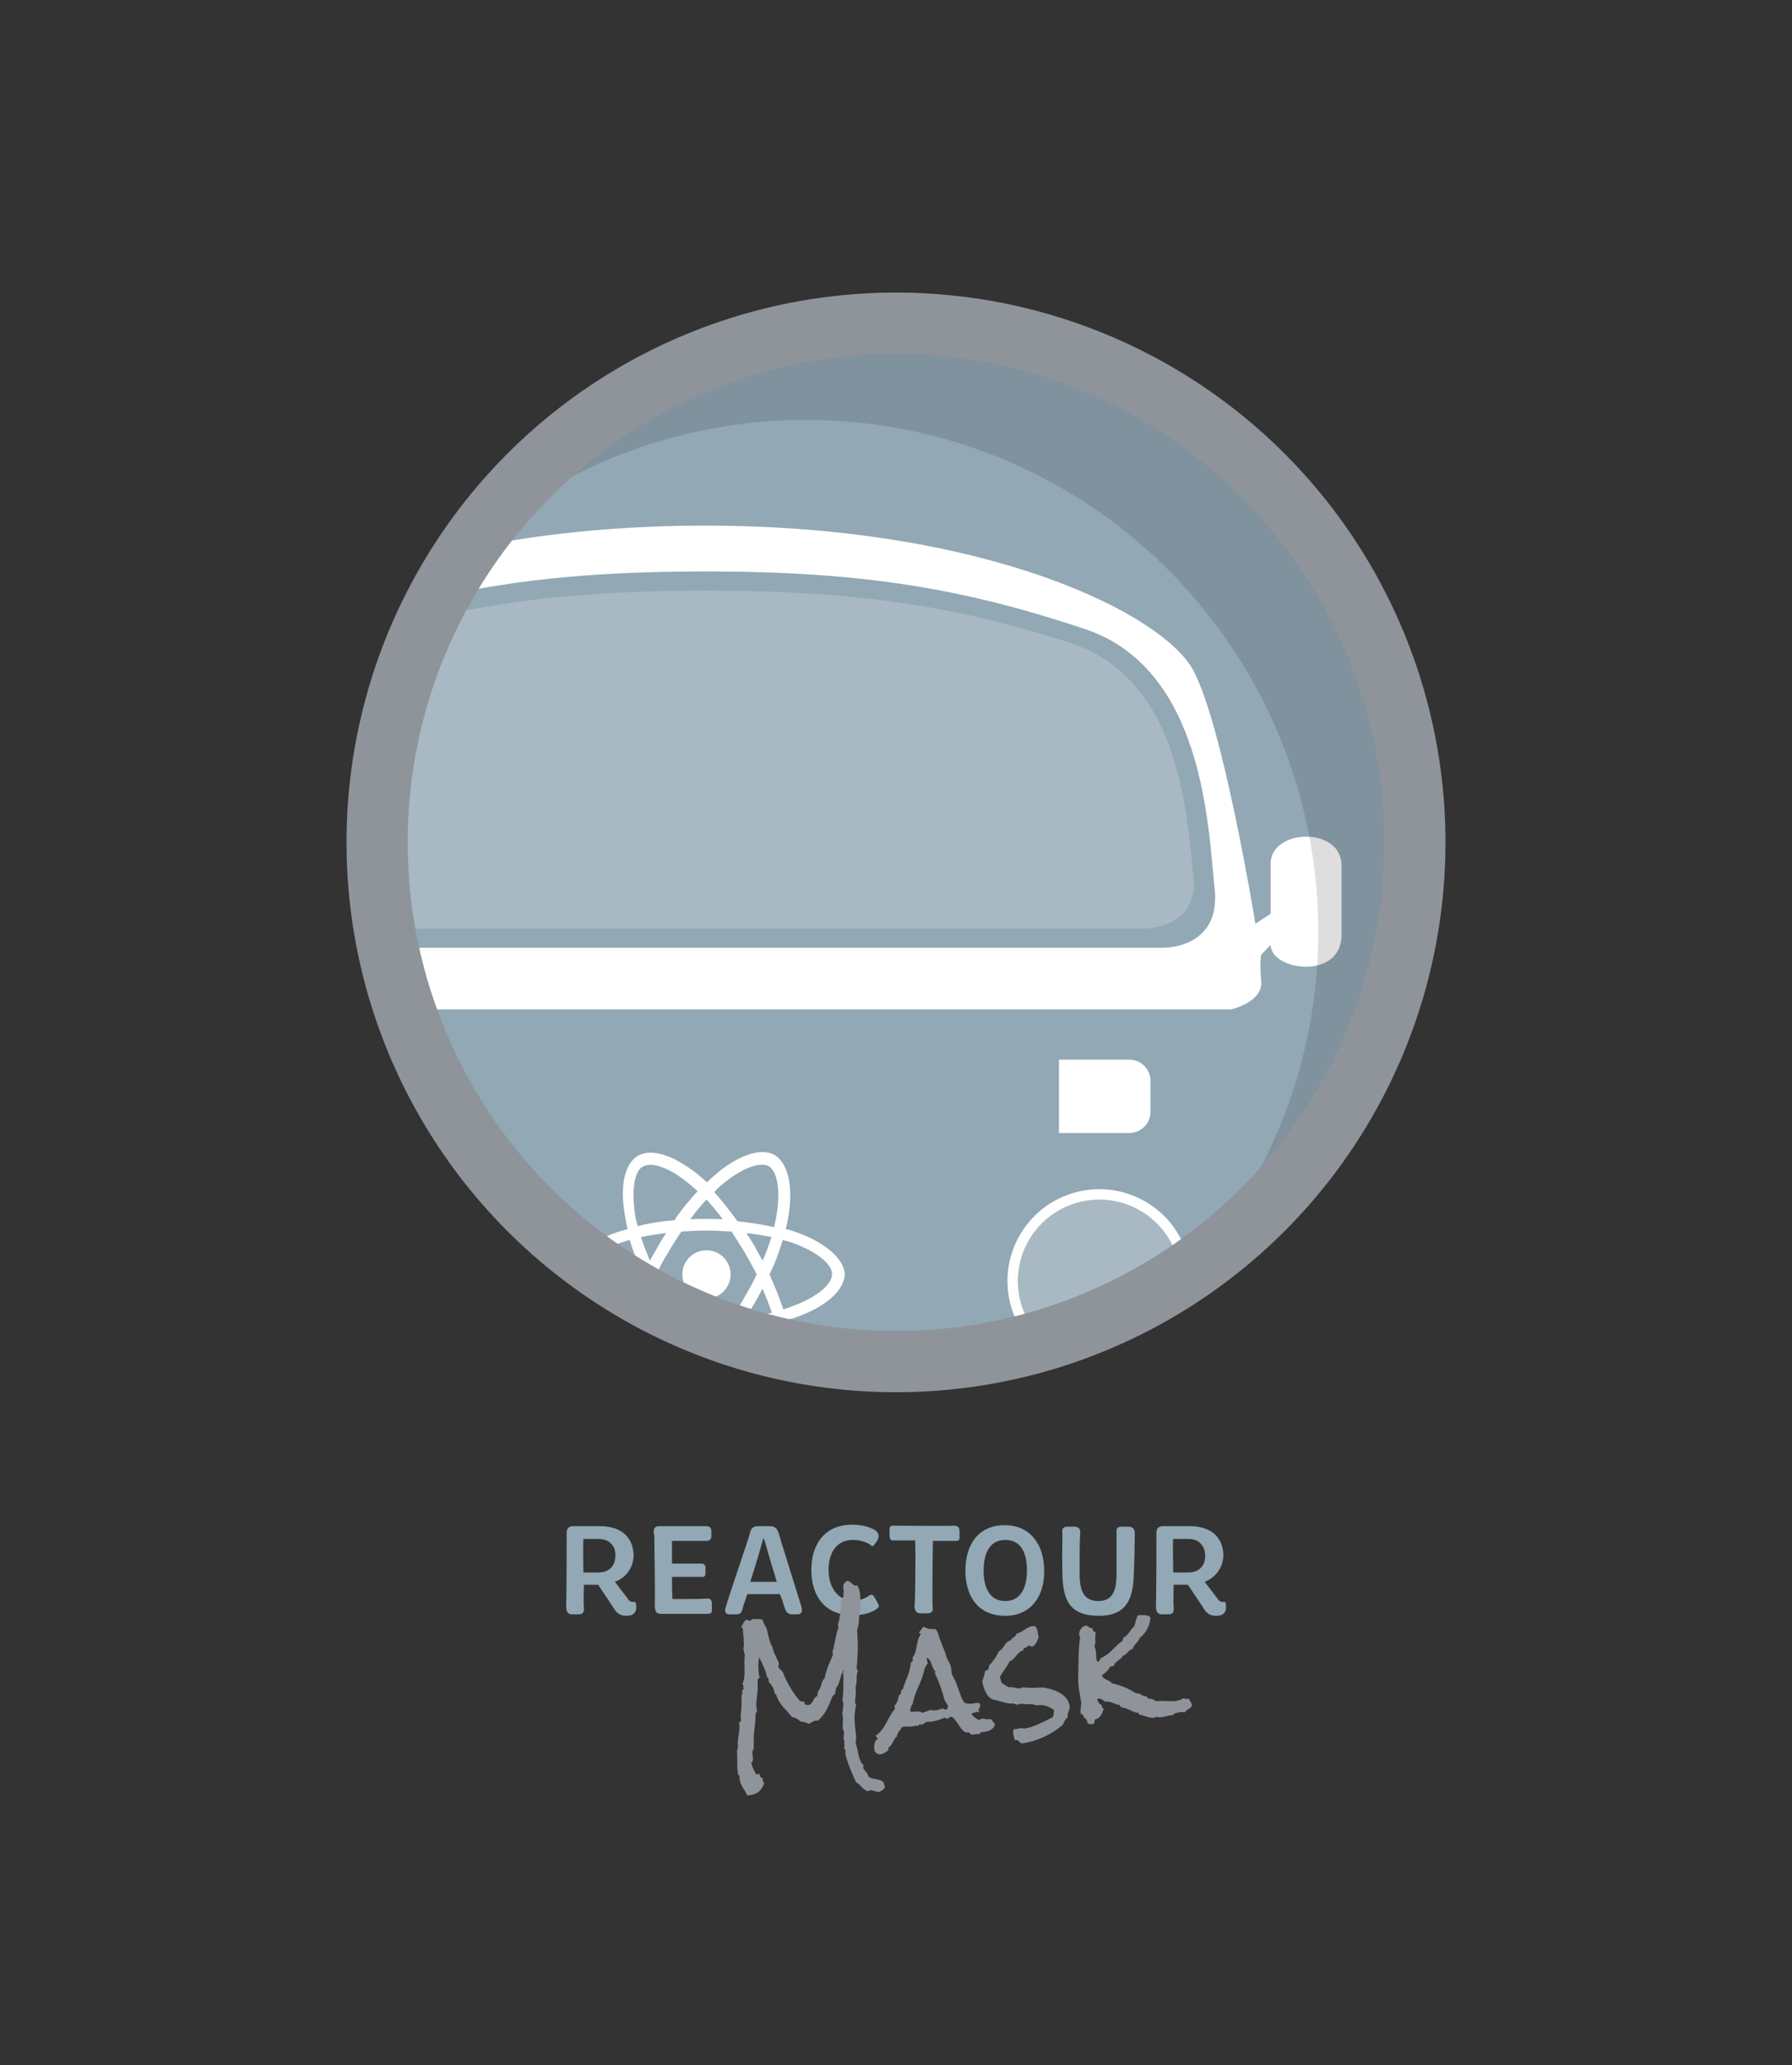 <?xml version="1.0" encoding="utf-8"?>
<!-- Generator: Adobe Illustrator 25.4.1, SVG Export Plug-In . SVG Version: 6.00 Build 0)  -->
<svg version="1.1" id="Layer_1" xmlns="http://www.w3.org/2000/svg" xmlns:xlink="http://www.w3.org/1999/xlink" x="0px" y="0px"
	 viewBox="0 0 364 419.2" style="enable-background:new 0 0 364 419.2;" xml:space="preserve">
<rect x="0" y="0" width="364" height="419.2" fill="#333333" stroke="none"/>
<style type="text/css">
	.st0{fill:#92A8B4;}
	.st1{clip-path:url(#SVGID_00000033344799660639099680000014686502102107914905_);}
	.st2{opacity:0.2;fill:#FFFFFF;enable-background:new    ;}
	.st3{fill:#FFFFFF;}
	.st4{fill:#FFFFFF;fill-opacity:0.2;stroke:#FFFFFF;stroke-width:2.106;stroke-miterlimit:10;}
	.st5{opacity:0.13;enable-background:new    ;}
	.st6{fill:none;stroke:#8E949A;stroke-width:12.425;stroke-miterlimit:10;}
	.st7{fill:#8E949A;}
</style>
<g>
	<g>
		<circle class="st0" cx="182" cy="171" r="104.2"/>
		<g>
			<defs>
				<circle id="SVGID_1_" cx="182" cy="171" r="104.2"/>
			</defs>
			<clipPath id="SVGID_00000115505575622089895580000012783451735802855073_">
				<use xlink:href="#SVGID_1_"  style="overflow:visible;"/>
			</clipPath>
			<g style="clip-path:url(#SVGID_00000115505575622089895580000012783451735802855073_);">
				<path class="st2" d="M242.4,177.5c-1.4-11.4-2.3-39.8-25.3-47.1c-23-7.3-42.4-10.5-73.8-10.5s-50.9,3.3-73.8,10.5
					s-23.9,35.7-25.3,47.1c-1.4,11.4,10.3,11,10.3,11h177.8C232.1,188.4,243.8,188.9,242.4,177.5z"/>
				<path class="st3" d="M258.1,175.3v10.2l-3.1,2c0,0-6.5-40-12.6-51.4c-6.1-11.4-41.6-29.4-99.2-29.4S50.1,124.6,44,136.1
					c-6.1,11.4-12.6,51.4-12.6,51.4l-3.1-2v-10.2c0-7.1-14.4-7.7-14.4,0.4v14.1c0,9.2,14.4,7.3,14.4,2l1.9,2c0,0,0.4,1.4,0,5.5
					c-0.4,4.1,6.1,5.6,6.1,5.6h213.8c0,0,6.4-1.5,6.1-5.6c-0.4-4.1,0-5.5,0-5.5l1.9-2c0,5.3,14.4,7.2,14.4-2v-14.1
					C272.5,167.7,258.1,168.2,258.1,175.3z M235.9,192.4H50.6c0,0-12.2,0.5-10.7-12.2s2.4-44.4,26.3-52.5s44.3-11.7,77.1-11.7
					s53.1,3.7,77.1,11.7s25,39.8,26.3,52.5C248.2,192.9,235.9,192.4,235.9,192.4L235.9,192.4z"/>
				<g>
					<path class="st3" d="M161.4,250c-0.6-0.2-1.2-0.4-1.8-0.5l0.3-1.3c1.4-6.6,0.4-11.9-2.5-13.7c-2.9-1.7-7.7,0.1-12.4,4.2
						c-0.4,0.4-0.9,0.8-1.4,1.3c-0.3-0.3-0.6-0.5-0.9-0.8c-5.1-4.4-10.1-6.3-13.1-4.6c-2.9,1.7-3.8,6.6-2.5,13
						c0.1,0.6,0.2,1.3,0.4,1.9c-0.7,0.2-1.4,0.4-2.1,0.6c-5.9,2.1-9.7,5.3-9.7,8.6c0,3.5,4,7,10.2,9.1c0.5,0.2,1.1,0.3,1.5,0.4
						c-0.2,0.6-0.3,1.4-0.4,2c-1.2,6.1-0.2,11.1,2.6,12.6c2.9,1.7,8,0,13-4.3c0.4-0.3,0.7-0.7,1.2-1.1c0.5,0.4,0.9,0.9,1.5,1.4
						c4.7,4.1,9.4,5.7,12.3,4c2.9-1.7,4-7,2.7-13.4c-0.1-0.5-0.2-0.9-0.3-1.5c0.3-0.1,0.7-0.2,1.1-0.3c6.4-2.1,10.5-5.6,10.5-9.1
						C171.3,255.4,167.5,252.1,161.4,250L161.4,250z M146.4,240.7c4.1-3.6,8-4.9,9.7-4c1.9,1.1,2.6,5.4,1.4,11.2
						c-0.1,0.4-0.2,0.7-0.2,1.2c-2.3-0.5-4.8-0.9-7.5-1.2c-1.6-2.2-3.2-4.2-4.7-5.9C145.6,241.4,146,241,146.4,240.7z M132,261.6
						l1.6,2.8c0.5,0.9,1.2,1.9,1.8,2.8c-1.8-0.2-3.6-0.5-5.2-0.8C130.7,264.9,131.4,263.3,132,261.6L132,261.6z M132,255.9
						c-0.7-1.7-1.3-3.3-1.8-4.8c1.6-0.3,3.3-0.6,5.1-0.8c-0.6,0.9-1.2,1.9-1.7,2.8L132,255.9L132,255.9z M133.3,258.8
						c0.7-1.6,1.5-3.1,2.4-4.5c0.8-1.5,1.8-2.9,2.7-4.3c1.7-0.1,3.4-0.2,5.1-0.2s3.5,0.1,5.1,0.2c0.9,1.4,1.8,2.8,2.7,4.3
						c0.8,1.5,1.7,2.9,2.4,4.4c-0.7,1.6-1.6,3.1-2.4,4.5c-0.8,1.5-1.7,2.9-2.6,4.3c-1.7,0.1-3.4,0.2-5.1,0.2c-1.7,0-3.4-0.1-5.1-0.2
						c-0.9-1.4-1.9-2.8-2.7-4.3C134.8,261.8,134,260.3,133.3,258.8L133.3,258.8z M153.3,264.5c0.5-0.9,1.1-2,1.6-2.9
						c0.7,1.7,1.4,3.4,1.9,4.9c-1.6,0.4-3.4,0.6-5.2,0.8C152.2,266.4,152.7,265.4,153.3,264.5L153.3,264.5z M154.9,255.9
						c-0.5-0.9-1.1-1.9-1.6-2.9c-0.5-0.9-1.2-1.9-1.7-2.7c1.8,0.2,3.5,0.5,5.1,0.8C156.2,252.7,155.6,254.4,154.9,255.9z
						 M143.5,243.5c1.1,1.2,2.2,2.5,3.3,4c-2.2-0.1-4.4-0.1-6.6,0C141.3,246,142.3,244.8,143.5,243.5z M130.6,236.8
						c1.9-1.1,6,0.4,10.3,4.3c0.3,0.2,0.5,0.5,0.8,0.7c-1.6,1.8-3.3,3.7-4.7,5.9c-2.6,0.2-5.2,0.6-7.5,1.2c-0.1-0.5-0.3-1.2-0.4-1.7
						C128.2,241.8,128.8,237.7,130.6,236.8L130.6,236.8z M127.9,265.9c-0.4-0.1-0.9-0.3-1.4-0.4c-2.7-0.9-4.9-2.1-6.5-3.5
						c-1.4-1.2-2.1-2.3-2.1-3.3c0-2,3.1-4.6,8.1-6.4l1.9-0.6c0.7,2.3,1.6,4.6,2.7,7.1C129.6,261.2,128.6,263.6,127.9,265.9
						L127.9,265.9z M140.9,276.8c-2.2,1.9-4.3,3.3-6.2,3.9c-1.7,0.6-3.1,0.6-3.9,0.1c-1.8-1.1-2.5-4.9-1.5-10.2
						c0.1-0.6,0.2-1.3,0.4-1.9c2.3,0.5,4.8,0.8,7.5,1.1c1.6,2.2,3.2,4.2,4.7,5.9C141.6,276.2,141.2,276.5,140.9,276.8L140.9,276.8z
						 M143.6,274c-1.2-1.3-2.2-2.5-3.4-4c1.1,0,2.1,0.1,3.3,0.1s2.2,0,3.4-0.1C145.7,271.5,144.6,272.9,143.6,274z M158,277.4
						c-0.3,1.8-0.9,2.9-1.8,3.5c-1.8,1.1-5.5-0.3-9.6-3.8c-0.4-0.4-0.9-0.8-1.4-1.3c1.6-1.7,3.2-3.7,4.6-5.9
						c2.7-0.2,5.3-0.6,7.6-1.2c0.1,0.4,0.2,0.9,0.3,1.4C158.3,272.9,158.4,275.4,158,277.4L158,277.4z M160,265.5l-0.9,0.3
						c-0.7-2.2-1.7-4.6-2.8-7.1c1.2-2.4,2-4.7,2.7-7c0.5,0.2,1.2,0.3,1.7,0.5c5.2,1.8,8.3,4.4,8.3,6.4
						C169,260.9,165.6,263.6,160,265.5L160,265.5z"/>
					<circle class="st3" cx="143.5" cy="258.7" r="4.9"/>
				</g>
				<path class="st3" d="M215.1,230h14.3c2.3,0,4.3-1.9,4.3-4.3v-6.3c0-2.3-1.9-4.3-4.3-4.3h-14.3L215.1,230L215.1,230z"/>
				
					<ellipse transform="matrix(0.464 -0.886 0.886 0.464 -110.758 337.214)" class="st4" cx="223.3" cy="260.1" rx="17.6" ry="17.6"/>
			</g>
		</g>
		<path class="st5" d="M182,66.8c-32.2,0-62.5,14.8-82.2,40.4c45.3-35.3,110.7-27.2,146,18.1c29.3,37.6,29.3,90.2,0,127.7
			c45.4-35.2,53.8-100.5,18.5-146C244.7,81.7,214.3,66.7,182,66.8z"/>
	</g>
	<circle class="st6" cx="182" cy="171" r="105.4"/>
</g>
<g>
	<g>
		<path class="st0" d="M124.9,321.1l2.6,3.4c0.4,0.7,0.9,0.7,1.6,0.7c0.5,2.1-0.4,2.8-1.9,2.8c-1.5,0-2.1-0.8-2.7-1.8l-3-4.5h-2.9
			c0,0.7-0.1,3.8,0,4.5c0.1,1.1-0.2,1.5-1.1,1.5h-1.3c-1.2,0-1.2-1.1-1.2-1.9c0.1-2.1,0.1-13.2,0.1-13.9c0-0.9-0.2-2.1,1.4-2.1h5.4
			c4.5,0,6.8,2.5,6.8,6C128.6,318.5,127,320.3,124.9,321.1z M121.6,312.4h-3.1c-0.1,1.5,0,5.8,0,6.8h3.1c2,0,3.4-1.2,3.4-3.4
			C125.1,314.2,124.1,312.4,121.6,312.4z"/>
		<path class="st0" d="M134,309.8h9.4c0.9,0,1.1,0.4,1.1,1.1v0.9c0,0.7-0.4,1-1.1,1h-6.9l0,4.6c1.9,0,5.3,0,5.9,0
			c0.5,0,0.9,0.2,0.9,0.8v1.1c0,0.7-0.2,0.8-0.8,0.8c-0.8,0-4,0-6,0c0,1.7,0,3.2,0.1,4.5c2,0,6.1,0,6.9-0.1c0.8-0.1,1.1,0.3,1.1,1.1
			v1.2c0,0.7-0.2,0.8-1.1,0.8h-9.3c-1.2,0-1.2-1.1-1.2-1.9c0.1-2.1-0.1-13.2-0.1-13.8C132.8,311.1,132.4,309.8,134,309.8z"/>
		<path class="st0" d="M154,309.8h2.4c1.1,0,1.5,0.6,1.8,1.5c0.2,0.9,4.2,13.5,4.6,14.9c0.2,0.9,0.1,1.5-0.8,1.5h-1.1
			c-1.2,0-1.3-0.9-1.5-1.3c-0.2-0.4-0.4-1.5-1-2.8h-6.6c-0.5,1.4-0.8,2.4-0.9,2.7c-0.2,0.9-0.4,1.4-1.3,1.4h-1.5
			c-0.7,0-1-0.6-0.7-1.4c0.6-2.2,4.7-14,4.9-15C152.5,310.4,152.8,309.8,154,309.8z M152.4,321.1h5.4c-1.1-3.5-2.3-7.6-2.6-8.7H155
			C154.7,313.6,153.5,317.7,152.4,321.1z"/>
		<path class="st0" d="M178,313c-0.4,0.7-0.8,0.9-0.8,0.9s-1.3-1.3-4-1.3c-3.4,0-4.9,2.8-4.9,6.1c0,3.4,1.8,6.2,4.9,6.2
			c1.6,0,2.6-0.5,3.2-0.9c0.4-0.3,0.8-0.5,1.2,0.2l0.7,1.2c0.2,0.4,0.4,0.7-0.1,1.1c-0.7,0.6-2.4,1.4-5,1.4c-5.6,0-8.4-3.9-8.4-9.2
			c0-5.2,2.7-9.2,8.3-9.2c2.8,0,4.3,0.9,4.8,1.2C178.3,311.1,178.9,311.8,178,313z"/>
		<path class="st0" d="M194.9,310.9l0,1.1c0,0.7-0.1,0.8-1.1,0.8l-4.3,0c-0.1,3.6-0.1,12.1-0.1,12.6c0,0.9,0.5,2.1-1.1,2.1H187
			c-1.2,0-1.3-1.1-1.2-1.9c0.1-0.8,0.2-9.9,0.1-12.9c-0.8,0-3.8,0-4.2,0c-0.8,0.1-1-0.3-1-1l0-1.2c0-0.7,0.1-0.8,1.1-0.8
			c0,0,10.7,0.1,12.2,0C194.7,309.8,194.9,310.2,194.9,310.9z"/>
		<path class="st0" d="M204.2,328c-5.5,0-8.1-3.9-8.1-9.2c0-5.2,2.6-9.2,8-9.2c5.2,0,8,4,8,9.2C212.2,324,209.4,328,204.2,328z
			 M204.2,312.6c-3.3,0-4.4,2.9-4.4,6.2c0,3.3,1.1,6.2,4.4,6.2c3.3,0,4.4-3,4.4-6.2C208.6,315.4,207.5,312.6,204.2,312.6z"/>
		<path class="st0" d="M223.2,328c-6,0-7.3-3.3-7.4-8.5c-0.1-3.5,0-7.1,0-7.8c0-0.9-0.3-1.8,1.1-1.8h1.3c1.2,0,1.3,0.8,1.2,1.6
			c-0.1,0.9-0.1,4.7-0.1,8c0,3.5,0.9,5.5,3.8,5.5c2.8,0,3.7-1.9,3.7-5.6c0-3.4,0-7,0-7.7c0-0.9-0.3-1.8,1.1-1.8h1.3
			c1.2,0,1.3,0.8,1.3,1.6c0,0.9-0.1,6.7-0.2,8C230.2,324.6,228.8,328,223.2,328z"/>
		<path class="st0" d="M244.7,321.1l2.6,3.4c0.4,0.7,0.9,0.7,1.6,0.7c0.5,2.1-0.4,2.8-1.9,2.8c-1.5,0-2.1-0.8-2.7-1.8l-3-4.5h-2.9
			c0,0.7-0.1,3.8,0,4.5c0.1,1.1-0.2,1.5-1.1,1.5H236c-1.2,0-1.2-1.1-1.2-1.9c0.1-2.1,0.1-13.2,0.1-13.9c0-0.9-0.2-2.1,1.4-2.1h5.4
			c4.5,0,6.8,2.5,6.8,6C248.4,318.5,246.7,320.3,244.7,321.1z M241.4,312.4h-3.1c-0.1,1.5,0,5.8,0,6.8h3.1c2,0,3.4-1.2,3.4-3.4
			C244.8,314.2,243.9,312.4,241.4,312.4z"/>
	</g>
	<g>
		<path class="st7" d="M178.5,363.8c-0.4-0.2-0.9-0.1-1.3-0.4l-0.2,0c-0.2,0-0.5,0.1-0.7,0.2c-1.1-0.3-1.5-1.4-2.4-1.8
			c-0.9-1.9-1.7-3.8-2.2-5.8c0-0.2,0.1-0.5,0-0.7c0-0.1-0.1-0.4-0.3-0.4c0.2-0.3,0.1-0.8,0.1-1.2c0-0.3-0.1-0.7-0.2-0.9
			c0.2-0.2,0-0.8,0.2-1c-0.1-0.3-0.2-0.6-0.3-0.9c-0.1-0.9,0.1-1.7,0-2.5c0-0.2-0.1-0.4-0.1-0.6c0.1-0.6,0.2-1.3,0.2-2
			c0-0.2-0.1-0.4-0.2-0.6c0.3-1.8,0.2-3.6,0.2-5.4c0-0.1-0.1-0.1-0.1-0.2c0-0.2,0.3-0.3,0.2-0.6c-0.8,1.1-0.7,2.7-1.6,3.7
			c0,0.5-0.2,0.8-0.2,1.3c0,0-0.1,0-0.2,0c-0.1,0-0.1,0.3-0.3,0.3c-0.7,1.9-1.5,3.8-3,5c-0.2,0-0.3-0.1-0.5,0
			c-0.5,0.1-1,0.5-1.2,0.6c-0.4,0-1.1-0.5-1.7-0.4c-0.6-0.4-1-0.9-1.8-0.9c-1.2-1.6-2.6-2.5-3.2-4.5c0,0,0-0.1,0-0.1
			c0-0.2-0.3,0-0.4-0.3l0-0.2c0-0.3-0.2-0.5-0.2-0.8c-0.3-0.4-0.5-0.9-0.9-1.2c-0.1-0.3,0-1-0.4-1c-0.2-1.4-1-2.8-1.6-4.1
			c-0.2,1-0.2,2.1-0.1,3.1c0,0.3,0.1,0.7,0.2,1c-0.1,0.2-0.4,0.3-0.4,0.5c0,0.2,0,0.4,0,0.6c0,0.5,0,0.9,0,1.4
			c-0.1,1.3-0.4,2.7-0.2,4c0,0.1,0.1,0.2,0.1,0.3c-0.5,0.6-0.3,1.5-0.4,2.3c-0.1,1.1-0.3,2.2-0.3,3.3c0,0.6,0,1.2,0,1.9
			c0,0.3-0.3,0.6-0.3,0.9c0,0.3,0.1,0.6,0.1,0.9c0.1,0.5,0.1,0.9-0.3,1.2c0.2,1,0.6,1.6,1,2.4l0.7-0.1l0,0.1c0,0.4,0.2,0.7,0.6,0.7
			c0,0.1,0,0.2,0,0.3c0,0.4,0.3,0.6,0.3,0.9c-0.6,1.4-1.3,2.1-2.9,2.3l-0.5,0.1c-0.5-1.2-1.5-2.2-1.6-3.5c0-0.1,0-0.3,0-0.5
			c0-0.2-0.3-0.1-0.3-0.4c0-0.3-0.1-0.5-0.1-0.8c-0.1-1.3,0-2.6-0.1-3.9c0.2-0.2,0-0.5,0.2-0.8l0-0.2c-0.2-1.4,0.4-2.8,0.3-4.2
			l-0.1-0.4c0-0.3,0.4-0.2,0.4-0.5c0-0.5-0.1-1.1,0-1.6c0.1-1.1,0.2-2.2,0.1-3.2l0-0.1c0-0.1,0.2-0.6,0.2-0.9c0-0.1-0.1-0.3-0.1-0.4
			c0,0,0.1,0,0.1,0c0.1,0,0.2-0.2,0.3-0.2c-0.1-0.1-0.1-0.1-0.1-0.2c0-0.2,0-0.4,0-0.5c0-0.1-0.1-0.2-0.2-0.3c0.8-1.8,0.2-4,0.5-6
			c-0.1-0.2-0.2-0.5-0.2-0.8c0-0.1-0.1-0.3-0.1-0.5c0-0.1,0-0.2,0.1-0.3c0-0.3,0-0.6,0-0.9c0-0.9-0.2-1.8-0.2-2.8
			c-0.1-0.1-0.3-0.2-0.3-0.4c0.3-0.5,0.5-1.1,1.1-1.5c0.1,0.2,0.3,0.3,0.5,0.3c0.2,0,0.6-0.2,0.7-0.4c0.7,0.2,1.4-0.1,2,0.2
			c0.2,0.6,0.4,1.2,0.8,1.7c0.3,1,0.6,3.1,1.2,3.8c0.2,1.4,1.3,2.8,1.3,3.5c0,0.3-0.1,0.3-0.1,0.6c0.2,0.4,0.6,0.6,0.9,1
			c0.8,2.1,2,4.2,3.5,5.9c0.4,0,0.5,0.2,0.9,0.1l0,0.2c0,0.1,0,0.3,0.2,0.4c0.2,0.1,0.4,0.1,0.6,0.1c1-0.1,0.9-1.5,1.8-1.8l0-0.1
			c0-0.3,0.2-0.5,0.1-0.8c0.8-0.7,0.6-2.1,1.4-2.7c0.3-1.7,1-3.2,1.7-4.8c0-0.1-0.1-0.3-0.1-0.4c0-0.1,0-0.2,0-0.2
			c0.1-0.4,0.3-0.8,0.3-1.2c0.3-1.2,0.4-2.5,0.9-3.6l-0.1-0.7c0.5-1.5,0.5-3.1,0.7-4.6c0.1-0.4,0.2-1,0.5-1.2
			c-0.1-0.1-0.1-0.2-0.1-0.3c0-0.3,0.1-0.6,0.1-0.9c-0.1-0.1-0.1-0.3-0.1-0.5c-0.1-0.6,0.2-1.1,0.8-1.4c0.9,0.1,1.1,1.2,2,0.9
			c0.4,0.5,0.5,1.2,0.6,1.8c0.1,0.9,0,1.9,0.1,2.9c-0.5,1.3-0.1,3-0.7,4.3c0.1,1.7,0.2,3.4,0.1,5.1l-0.1,1.7c0,0.3-0.1,0.7-0.1,0.9
			c0,0.2,0.1,0.5,0.3,0.6c-0.5,0.8-0.1,2.3-0.5,3.3l0,0.3c0.1,0.8,0,1.6-0.1,2.4l0,0.1c0,0.2,0,0.3,0,0.5c0,0.1,0.1,0.2,0.2,0.3
			c-0.2,1.1-0.4,2.2-0.3,3.3c0,1.5,0.5,3.1,0.2,4.6c0.6,1.3,0.4,3.4,1.6,4.4c0,0.1,0,0.1,0,0.1c0,0.1,0,0.3-0.1,0.4
			c0.3,0.8,0.9,0.9,1.1,1.8c0.8,0.8,3.1,0.3,3.2,1.7C180.1,363.1,179,363.5,178.5,363.8z"/>
		<path class="st7" d="M199.8,351.6c-0.2,0-0.4,0-0.5,0c-0.2,0-0.1,0.3-0.3,0.4c-0.2,0-0.4,0-0.6,0c-0.2,0-0.5,0.1-0.7,0.1
			c-0.6,0.1-0.5-0.2-0.9-0.4c-0.3-0.1-0.4,0.1-0.8-0.1c-1-0.6-1.5-2.2-2.6-3.1l-0.2,0c-0.3,0-0.6,0.2-0.7,0.5
			c-0.2-0.1-0.4-0.3-0.7-0.3c-0.9,0.4-1.8,0.7-2.8,0.8c-0.3,0-0.5,0.1-0.8,0c-0.3,0.2-0.6,0.5-1,0.6c-0.1,0-0.3,0-0.4-0.1
			c-0.2,0,0,0.3-0.3,0.3l-0.3,0c-0.5,0.1-1.1,0.2-1.6,0.2c-0.4,0-0.8,0-1.1,0c-0.1,0.1-0.2,0.1-0.3,0.1c-0.3,0.2-0.1,0.7-0.6,0.7
			c0,0.5-0.5,0.7-0.4,1.2c-0.8,0.5-0.8,1.7-1.7,2.2c-0.1,0.2-0.1,0.4,0,0.5c-0.4,0.4-1,0.8-1.6,0.9c-0.6,0.1-1-0.2-1.3-0.8
			c-0.1-0.8-0.1-1.9,0.7-2.3c0-0.3-0.4-0.3-0.4-0.7c2-1.3,2.4-3.8,3.9-5.4l-0.1-0.6c0.5-0.6,0.8-1.4,0.9-2.2
			c0.4-0.1,0.5-0.5,0.4-0.9c0.2,0,0.1-0.3,0.4-0.3c0.5-1.9,1.5-3.3,1.6-5.4c0.5-0.1,0.4-0.7,0.4-1.1c1-1.2,0.6-3.2,1.6-4.6l0-0.1
			c0-0.2-0.3-0.1-0.3-0.3c0,0,0,0,0-0.1c0.4-0.3,0.5-0.8,0.9-1.1c0.9,0.5,1.4,0.5,2.4,0.5c0.6,0.5,0.6,1.3,0.9,2
			c0.4,1.2,1,2.3,1.3,3.5c0.2,0.7,0.7,1.3,0.9,2c0.2,0.5,0.1,1.3,0.3,1.8l0.3,0.5c0.2,0.4,0.4,0.9,0.6,1.3c0.4,1.1,0.8,2.5,1.4,3.6
			c0.5,0.7,1.9,0.4,2.6,0.3c0.2,0,0.4,0,0.6,0c0.1,0.1,0.2,0.3,0.2,0.4c0.1,0.5-0.4,0.7-0.3,1.1c0,0.1,0.1,0.2,0.2,0.3
			c-0.1,0-0.2,0-0.4,0c-0.4,0-0.9,0.2-1.3,0.4c0.4,0.6,1,1,1.6,1.3c0.2-0.2,0.4-0.3,0.6-0.3c0.5-0.1,0.9,0.2,1.3,0.1
			c0.1,0,0.3,0,0.4-0.1c0.3,0.3,0.5,0.7,0.9,1C202,351.1,200.6,351.5,199.8,351.6z M191.9,345.2c-0.2-0.5-0.3-1.2-0.5-1.7
			c-0.4-1.3-0.9-2.6-1.5-3.8c0-0.1,0.1-0.2,0.1-0.3l0-0.1c-0.8-0.7-0.7-2.3-1.7-2.8c0,0.1-0.1,0.2,0,0.4c0,0.3,0.1,0.5,0.2,0.8
			c-0.4,0.2-0.4,0.7-0.7,1c-0.4,2.5-2,4.6-2.4,7.2c-0.4,0.4-0.5,1-0.5,1.5c0.8,0.3,1.8-0.3,2.4,0.3c0.5-0.2,1.2-0.3,1.5-0.6
			c0.4,0.1,0.8,0.1,1.3,0.1c0.4-0.1,0.9-0.2,1.3-0.4c0.3,0.1,0.5,0.3,0.9,0.2c0.2-0.2,0.1-0.4,0.3-0.5
			C192.4,345.8,192.1,345.6,191.9,345.2z"/>
		<path class="st7" d="M216.9,348.6c-0.5,0.3-0.8,1-1,1.5c-2.3,2-5.3,3.4-8.3,3.8c-0.4,0-0.7-0.7-1.2-0.7c-0.1,0-0.2,0.1-0.3,0.1
			c0-0.1,0-0.2,0-0.2c-0.1-0.5-0.3-0.9-0.3-1.4c0-0.2,0-0.5,0.1-0.7l0.3,0c0.4,0,0.8-0.2,1.2-0.2c0.2,0,0.4,0,0.6,0.1
			c2.1-0.3,3.9-1.4,5.8-2.3c0.3-0.5,0.2-1,0.3-1.5c-1.1-0.7-2.2-1.2-3.5-0.9c-0.9-0.4-1.8-0.2-2.7-0.3c-0.2,0-0.5-0.1-0.8,0
			c-0.2,0-0.4,0.1-0.3,0.3c-0.2-0.3-0.6-0.2-0.9-0.4c-1.3,0.1-2.1-0.3-3.3-0.6c-0.3-0.1-0.6-0.1-0.9-0.2c-1.4-0.5-1.9-2.4-2.2-3.7
			c0.3-0.7,0.5-1.4,0.6-2.1c0.2-0.1,0.5-0.2,0.7-0.4c0-0.1,0-0.1,0-0.1c0-0.2,0.1-0.4,0.1-0.6c0.8-0.8,1.5-1.8,2-2.9
			c1.1-0.5,1.1-1.9,2.4-2.2c0.2-0.6,1.1-0.7,1.2-1.4c1.2-0.2,1.9-1.3,3.2-1.5c0.1,0,0.3,0,0.5,0c0.7,0.4,0.5,1.6,0.8,2.2
			c-0.3,0.7-0.5,1.5-1.2,1.9l-0.1,0c-0.3,0.1-0.5-0.2-0.8-0.1c-0.4,0-0.3,0.5-0.8,0.4c-0.2,0.1-0.3,0.3-0.2,0.5
			c-1.4,0.3-1.7,2-2.8,2.2c-0.5,1.2-1.5,2.1-2,3.3c0.2,0.3,0.2,0.7,0.3,1c0.4,0.4,1,0.7,1.5,1l0.1,0c0.7-0.1,1.5,0.3,2.2,0.2
			c0.2,0,0.4-0.1,0.5-0.2c1,0.1,2,0.2,3,0.1c0.5,0,1-0.1,1.5,0c0.5,0.1,0.9,0.2,1.3,0.3c1.9,0.6,3.5,1.5,3.8,3.6
			C217.2,347.4,216.7,347.9,216.9,348.6z"/>
		<path class="st7" d="M240.7,347.6c-0.4-0.1-0.9-0.1-1.2,0c-0.5,0.1-1.1,0.2-1.3,0.6c-0.2,0-0.3,0-0.5,0c-0.6,0.1-1.2,0.3-1.8,0.4
			c-0.3,0-0.6,0-0.9-0.1c-0.2,0.1-0.4,0.1-0.6,0.2c-1,0.1-1.9-0.5-2.9-0.6l-0.3-0.4c-1.2-0.1-2.2-1-3.3-1.1
			c-0.2-0.1-0.4-0.2-0.5-0.5c-1-0.1-1.6-0.8-3-0.7c-0.3-0.3-0.8-0.6-1.2-0.6c-0.1,0-0.2,0.1-0.3,0.1l0,0.1c0.1,0.4,0.4,1,0.9,1.1
			c0,0.1,0,0.1,0,0.2c0,0.2,0.1,0.5,0.4,0.5c-0.2,0.9-0.8,2.1-1.7,2.2c-0.3,0.2-0.1,0.7-0.3,0.9c-0.1,0-0.2,0.1-0.3,0.1
			c-0.4,0-0.7,0-1-0.2l0-0.1c-0.1-0.9-0.9-0.9-1-1.8c-0.1,0.1-0.3,0.1-0.3,0.2c0-0.1-0.1-0.3-0.1-0.5c-0.1-0.7,0.2-1.5,0.1-2.2
			l-0.1-0.4c-0.1-0.9-0.3-1.7-0.4-2.6c-0.1-0.7-0.1-1.5-0.1-2.2c0.1-2.6,0-5.2,0.4-7.8c0-0.2-0.2-0.3-0.2-0.6c0,0,0-0.1,0-0.2
			c0.1-0.8,0.6-1.5,1.4-1.6l0.1,0c0.5,0.2,0.7,0.6,1.2,0.5c0,0.1,0,0.2,0,0.2c0.1,0.4,0.3,0.5,0.7,0.7c-0.3,0.8,0.1,2.1-0.3,2.8
			c0.2,0.4,0.3,0.8,0.3,1.2c0.1,0.4,0,0.9,0.1,1.3c0,0.2,0.1,0.4,0.2,0.6c0.4,0,0.6-0.3,0.6-0.7c2-0.7,2.8-2.4,4.5-3.5l0-0.1
			c0-0.2,0.2-0.2,0.1-0.5c1.1-0.5,1.4-1.6,2.3-2.4c0.2-0.7,0.4-1.5,0.7-2.2c0.7-0.1,1.7-0.1,2.4,0.2c0,0.2,0.1,0.3,0.2,0.3
			c-0.2,1.7-0.9,3.1-2.2,4.1c-0.3,0.9-1.2,1.3-1.4,2.2c-0.9,0.2-1.1,1.1-2,1.4c-0.5,0.9-1.6,1.1-1.9,2.1l-0.7,0.1
			c-0.4,0.8-1,1.3-1.7,1.8c0.4,0.9,1.5,0.9,2.1,1.6c1.7,0.4,3.3,1,4.8,2c0.1,0,0.1,0,0.1,0c0.3,0,0.5,0.2,0.8,0.1
			c0.4,0.7,1.3,0.2,1.6,1c0.6,0,1.1,0.1,1.5,0.5l0.4,0c1.2-0.1,2.4,0.1,3.6,0c0.6-0.1,1.2-0.2,1.7-0.6c0.2,0.1,0.5,0.2,0.7,0.2
			c0.1,0,0.3-0.1,0.4-0.1c0.1,0.4,0.5,0.8,0.6,1.2C242.2,346.8,240.9,347,240.7,347.6z"/>
	</g>
</g>
</svg>
